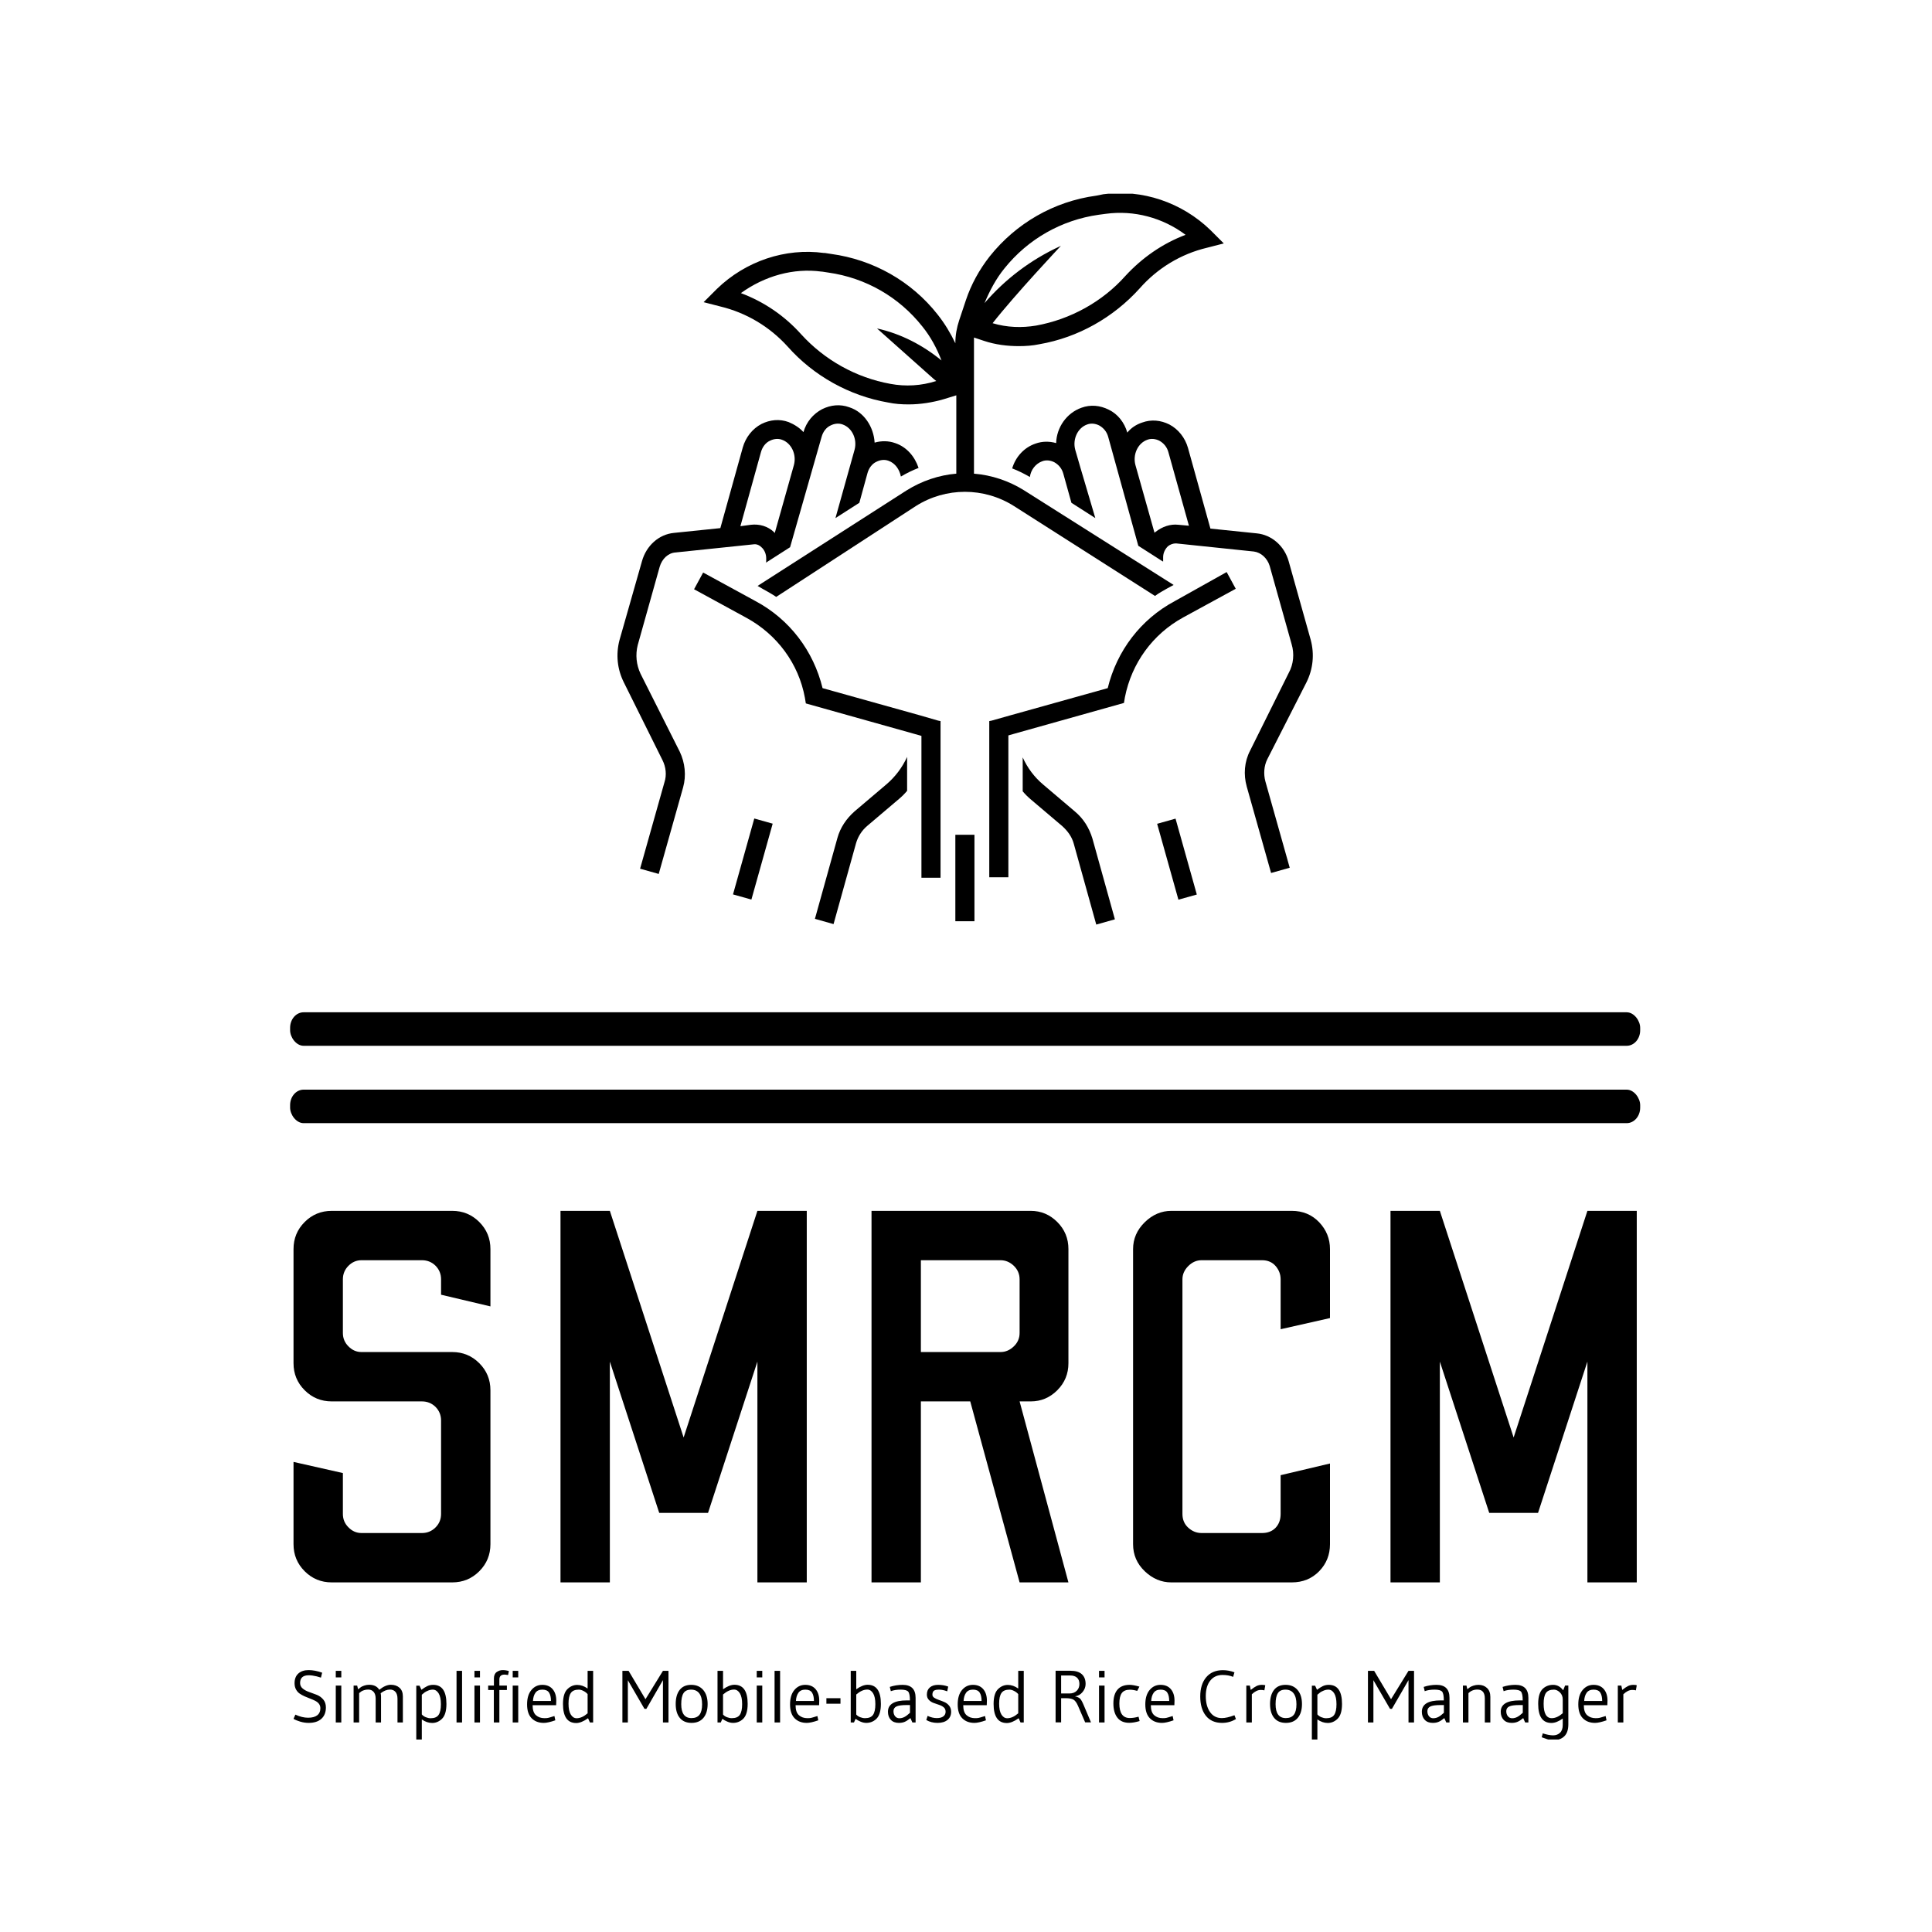 <svg xmlns="http://www.w3.org/2000/svg" version="1.1" xmlns:xlink="http://www.w3.org/1999/xlink" xmlns:svgjs="http://svgjs.dev/svgjs" width="1000" height="1000" viewBox="0 0 1000 1000"><rect width="1000" height="1000" fill="#ffffff"></rect><g transform="matrix(0.7,0,0,0.7,149.556,100.274)"><svg viewBox="0 0 216 247" data-background-color="#ffffff" preserveAspectRatio="xMidYMid meet" height="1143" width="1000" xmlns="http://www.w3.org/2000/svg" xmlns:xlink="http://www.w3.org/1999/xlink"><g id="tight-bounds" transform="matrix(1,0,0,1,0.137,-0.1)"><svg viewBox="0 0 215.726 247.2" height="247.2" width="215.726"><g><svg viewBox="0 0 397.498 455.491" height="247.2" width="215.726"><g><rect width="397.498" height="9.865" x="0" y="241.189" fill="#000000" opacity="1" stroke-width="0" stroke="transparent" fill-opacity="1" class="rect-o-0" data-fill-palette-color="primary" rx="1%" id="o-0" data-palette-color="#528265"></rect></g><g><rect width="397.498" height="9.865" x="0" y="263.966" fill="#000000" opacity="1" stroke-width="0" stroke="transparent" fill-opacity="1" class="rect-o-1" data-fill-palette-color="primary" rx="1%" id="o-1" data-palette-color="#528265"></rect></g><g transform="matrix(1,0,0,1,0.989,299.655)"><svg viewBox="0 0 395.52 155.836" height="155.836" width="395.52"><g id="textblocktransform"><svg viewBox="0 0 395.52 155.836" height="155.836" width="395.52" id="textblock"><g><svg viewBox="0 0 395.52 109.389" height="109.389" width="395.52"><g transform="matrix(1,0,0,1,0,0)"><svg width="395.52" viewBox="3 -35 126.54 35" height="109.389" data-palette-color="#528265"><path d="M17.95 0L6.6 0Q5.1 0 4.05-1.05 3-2.1 3-3.6L3-3.6 3-11.35 7.65-10.3 7.65-6.45Q7.65-5.7 8.18-5.18 8.7-4.65 9.4-4.65L9.4-4.65 15.1-4.65Q15.85-4.65 16.38-5.18 16.9-5.7 16.9-6.45L16.9-6.45 16.9-15.25Q16.9-16 16.38-16.53 15.85-17.05 15.1-17.05L15.1-17.05 6.6-17.05Q5.1-17.05 4.05-18.1 3-19.15 3-20.65L3-20.65 3-31.4Q3-32.9 4.05-33.95 5.1-35 6.6-35L6.6-35 17.95-35Q19.45-35 20.5-33.95 21.55-32.9 21.55-31.4L21.55-31.4 21.55-26 16.9-27.1 16.9-28.55Q16.9-29.3 16.38-29.83 15.85-30.35 15.1-30.35L15.1-30.35 9.4-30.35Q8.7-30.35 8.18-29.83 7.65-29.3 7.65-28.55L7.65-28.55 7.65-23.5Q7.65-22.75 8.18-22.23 8.7-21.7 9.4-21.7L9.4-21.7 17.95-21.7Q19.45-21.7 20.5-20.65 21.55-19.6 21.55-18.1L21.55-18.1 21.55-3.6Q21.55-2.1 20.5-1.05 19.45 0 17.95 0L17.95 0ZM32.8 0L28.15 0 28.15-35 32.8-35 39.75-13.65 46.7-35 51.35-35 51.35 0 46.7 0 46.7-20.8 42.05-6.55 37.45-6.55 32.8-20.8 32.8 0ZM62.1 0L57.45 0 57.45-35 72.45-35Q73.9-35 74.95-33.95 76-32.9 76-31.4L76-31.4 76-20.65Q76-19.15 74.95-18.1 73.9-17.05 72.45-17.05L72.45-17.05 71.4-17.05 76 0 71.4 0 66.75-17.05 62.1-17.05 62.1 0ZM62.1-30.35L62.1-21.7 69.6-21.7Q70.3-21.7 70.85-22.23 71.4-22.75 71.4-23.5L71.4-23.5 71.4-28.55Q71.4-29.3 70.85-29.83 70.3-30.35 69.6-30.35L69.6-30.35 62.1-30.35ZM97.04 0L85.69 0Q84.29 0 83.19-1.05 82.09-2.1 82.09-3.6L82.09-3.6 82.09-31.4Q82.09-32.85 83.19-33.93 84.29-35 85.69-35L85.69-35 97.04-35Q98.59-35 99.62-33.93 100.64-32.85 100.64-31.4L100.64-31.4 100.64-24.9 95.99-23.85 95.99-28.55Q95.99-29.25 95.52-29.8 95.04-30.35 94.24-30.35L94.24-30.35 88.54-30.35Q87.84-30.35 87.29-29.8 86.74-29.25 86.74-28.55L86.74-28.55 86.74-6.45Q86.74-5.65 87.29-5.15 87.84-4.65 88.54-4.65L88.54-4.65 94.24-4.65Q95.04-4.65 95.52-5.15 95.99-5.65 95.99-6.45L95.99-6.45 95.99-10.1 100.64-11.2 100.64-3.6Q100.64-2.1 99.62-1.05 98.59 0 97.04 0L97.04 0ZM110.99 0L106.34 0 106.34-35 110.99-35 117.94-13.65 124.89-35 129.54-35 129.54 0 124.89 0 124.89-20.8 120.24-6.55 115.64-6.55 110.99-20.8 110.99 0Z" opacity="1" transform="matrix(1,0,0,1,0,0)" fill="#000000" class="wordmark-text-0" data-fill-palette-color="primary" id="text-0"></path></svg></g></svg></g><g transform="matrix(1,0,0,1,0,135.213)"><svg viewBox="0 0 395.52 20.623" height="20.623" width="395.52"><g transform="matrix(1,0,0,1,0,0)"><svg width="395.52" viewBox="2.75 -35.5 910.9 47.5" height="20.623" data-palette-color="#528265"><path d="M22.15-33.75L22.15-33.75 21.35-30.4 18.45-31.25Q15.35-32 13.1-32L13.1-32Q7.2-32 7.2-26.75L7.2-26.75Q7.2-24.45 9-22.98 10.8-21.5 13.38-20.63 15.95-19.75 18.53-18.73 21.1-17.7 22.9-15.58 24.7-13.45 24.7-10.2L24.7-10.2Q24.7-5.25 21.65-2.48 18.6 0.3 13 0.3L13 0.3Q10.2 0.3 7.38-0.53 4.55-1.35 2.75-2.45L2.75-2.45 4-5.3Q8.55-3.2 12.63-3.2 16.7-3.2 18.82-4.85 20.95-6.5 20.95-9.65L20.95-9.65Q20.95-12.85 17.5-14.65L17.5-14.65Q15.95-15.45 14.08-16.15 12.2-16.85 10.33-17.68 8.45-18.5 6.93-19.55 5.4-20.6 4.42-22.4 3.45-24.2 3.45-26.6L3.45-26.6Q3.45-30.9 6.03-33.2 8.6-35.5 12.95-35.5 17.3-35.5 22.15-33.75ZM35.15 0L31.4 0 31.4-25 35.15-25 35.15 0ZM31.4-35L35.15-35 35.15-30.55 31.4-30.55 31.4-35ZM54.05-25.55L54.05-25.55Q58.84-25.55 60.9-22.15L60.9-22.15Q65.15-25.55 68.75-25.55 72.34-25.55 74.62-23.53 76.9-21.5 76.9-17.65L76.9-17.65 76.9 0 73.25 0 73.25-16.1Q73.25-19.15 71.87-20.73 70.5-22.3 68.19-22.3L68.19-22.3Q65.05-22.3 61.84-19.8L61.84-19.8Q62.09-18.7 62.09-17.65L62.09-17.65 62.09 0 58.45 0 58.45-16.1Q58.45-19.15 57.07-20.73 55.7-22.3 53.4-22.3L53.4-22.3Q51.9-22.3 50.65-21.9 49.4-21.5 48.8-21.1 48.2-20.7 47.25-19.9L47.25-19.9 47.25 0 43.49 0 43.49-25 45.9-25 46.55-22.45Q47.8-23.5 48.47-23.98 49.15-24.45 50.7-25 52.25-25.55 54.05-25.55ZM89.74-2.05L89.74 11.9 85.99 11.9 85.99-24.95 88.19-24.95 89.49-22.15Q91.59-23.75 93.42-24.63 95.24-25.5 97.44-25.5L97.44-25.5Q106.44-25.5 106.44-12.55L106.44-12.55Q106.44-5.2 103.24-2.3L103.24-2.3Q100.39 0.35 96.77 0.35 93.14 0.35 89.74-2.05L89.74-2.05ZM89.74-18.8L89.74-18.8 89.74-5.45Q90.74-4.25 92.44-3.55 94.14-2.85 95.69-2.85L95.69-2.85Q99.59-2.85 101.14-5.15 102.69-7.45 102.69-12.35 102.69-17.25 101.14-19.75 99.59-22.25 97.19-22.25L97.19-22.25Q95.59-22.25 94.02-21.6 92.44-20.95 91.67-20.38 90.89-19.8 89.74-18.8ZM117.04 0L113.29 0 113.29-35 117.04-35 117.04 0ZM129.19 0L125.44 0 125.44-25 129.19-25 129.19 0ZM125.44-35L129.19-35 129.19-30.55 125.44-30.55 125.44-35ZM134.74-25L138.64-25 138.64-29.8Q138.64-32.85 140.51-34.18 142.39-35.5 144.56-35.5 146.74-35.5 148.79-34.85L148.79-34.85 148.24-32.15Q146.59-32.45 145.79-32.45L145.79-32.45Q142.34-32.45 142.34-29.1L142.34-29.1 142.34-25 147.44-25 147.44-22 142.34-22 142.34 0 138.59 0 138.59-22 134.74-22 134.74-25ZM155.13 0L151.38 0 151.38-25 155.13-25 155.13 0ZM151.38-35L155.13-35 155.13-30.55 151.38-30.55 151.38-35ZM180.83-11.7L180.83-11.7 164.88-11.7Q164.88-6.9 167.16-4.9 169.43-2.9 172.88-2.9L172.88-2.9Q174.63-2.9 175.33-3.08 176.03-3.25 176.66-3.43 177.28-3.6 177.53-3.7L177.53-3.7Q178.78-4.05 179.68-4.35L179.68-4.35 180.28-1.45Q175.28 0.3 172.48 0.3L172.48 0.3Q167.33 0.3 164.23-2.83 161.13-5.95 161.13-12.23 161.13-18.5 164.06-22 166.98-25.5 171.46-25.5 175.93-25.5 178.43-22.6 180.93-19.7 180.93-14.75L180.93-14.75Q180.93-13.4 180.83-11.7ZM165.13-14.55L165.13-14.55 177.33-14.55Q177.33-18.25 176.03-20.25 174.73-22.25 171.51-22.25 168.28-22.25 166.78-20.1 165.28-17.95 165.13-14.55ZM202.18-23L202.18-35 205.93-35 205.93 0 203.73 0 202.48-2.85Q197.88 0.4 194.48 0.4L194.48 0.4Q185.48 0.4 185.48-12.55L185.48-12.55Q185.48-19.9 188.68-22.8L188.68-22.8Q191.53-25.45 195.13-25.45 198.73-25.45 202.18-23L202.18-23ZM202.18-6.2L202.18-6.2 202.18-19.2Q201.13-20.45 199.4-21.35 197.68-22.25 196.23-22.25L196.23-22.25Q192.33-22.25 190.78-19.95 189.23-17.65 189.23-12.75 189.23-7.85 190.78-5.35 192.33-2.85 194.73-2.85L194.73-2.85Q198.33-2.85 202.18-6.2ZM257.02-35L257.02 0 253.27 0 253.27-28.7 242.02-9.2 240.72-9.25 229.47-28.65 229.47 0 225.77 0 225.77-35 229.97-35 241.42-15.75 253.27-35 257.02-35ZM279.82-12.33Q279.82-17.15 277.92-19.7 276.02-22.25 272.37-22.25 268.72-22.25 267.2-19.83 265.67-17.4 265.67-12.4L265.67-12.4Q265.67-2.95 272.62-2.95L272.62-2.95Q276.27-2.95 278.05-5.23 279.82-7.5 279.82-12.33ZM280.72-3.1Q277.87 0.3 272.67 0.3 267.47 0.3 264.7-3.08 261.92-6.45 261.92-12.53 261.92-18.6 264.6-22.05 267.27-25.5 272.45-25.5 277.62-25.5 280.6-22 283.57-18.5 283.57-12.5 283.57-6.5 280.72-3.1ZM290.27 0L290.27-35 294.02-35 294.02-22.5Q298.32-25.55 301.72-25.55L301.72-25.55Q310.72-25.55 310.72-12.6L310.72-12.6Q310.72-5.25 307.52-2.3L307.52-2.3Q304.67 0.3 300.82 0.3L300.82 0.3Q298.87 0.3 296.87-0.58 294.87-1.45 293.57-2.45L293.57-2.45 292.47 0 290.27 0ZM294.02-18.95L294.02-18.95 294.02-5.35Q295.02-4.2 296.69-3.55 298.37-2.9 299.97-2.9L299.97-2.9Q303.87-2.9 305.42-5.2 306.97-7.5 306.97-12.4 306.97-17.3 305.42-19.8 303.87-22.3 301.47-22.3L301.47-22.3Q297.87-22.3 294.02-18.95ZM320.62 0L316.87 0 316.87-25 320.62-25 320.62 0ZM316.87-35L320.62-35 320.62-30.55 316.87-30.55 316.87-35ZM332.71 0L328.96 0 328.96-35 332.71-35 332.71 0ZM359.16-11.7L359.16-11.7 343.21-11.7Q343.21-6.9 345.49-4.9 347.76-2.9 351.21-2.9L351.21-2.9Q352.96-2.9 353.66-3.08 354.36-3.25 354.99-3.43 355.61-3.6 355.86-3.7L355.86-3.7Q357.11-4.05 358.01-4.35L358.01-4.35 358.61-1.45Q353.61 0.3 350.81 0.3L350.81 0.3Q345.66 0.3 342.56-2.83 339.46-5.95 339.46-12.23 339.46-18.5 342.39-22 345.31-25.5 349.79-25.5 354.26-25.5 356.76-22.6 359.26-19.7 359.26-14.75L359.26-14.75Q359.26-13.4 359.16-11.7ZM343.46-14.55L343.46-14.55 355.66-14.55Q355.66-18.25 354.36-20.25 353.06-22.25 349.84-22.25 346.61-22.25 345.11-20.1 343.61-17.95 343.46-14.55ZM373.66-16.45L373.66-12.7 364.11-12.7 364.11-16.45 373.66-16.45ZM380.61 0L380.61-35 384.36-35 384.36-22.5Q388.66-25.55 392.06-25.55L392.06-25.55Q401.06-25.55 401.06-12.6L401.06-12.6Q401.06-5.25 397.86-2.3L397.86-2.3Q395.01 0.3 391.16 0.3L391.16 0.3Q389.21 0.3 387.21-0.58 385.21-1.45 383.91-2.45L383.91-2.45 382.81 0 380.61 0ZM384.36-18.95L384.36-18.95 384.36-5.35Q385.36-4.2 387.03-3.55 388.71-2.9 390.31-2.9L390.31-2.9Q394.21-2.9 395.76-5.2 397.31-7.5 397.31-12.4 397.31-17.3 395.76-19.8 394.21-22.3 391.81-22.3L391.81-22.3Q388.21-22.3 384.36-18.95ZM418.7-14.95L418.7-14.95 420.75-14.95Q420.75-19.5 419.6-20.88 418.45-22.25 414.5-22.25 410.55-22.25 407.8-21.2L407.8-21.2 407.1-24.1Q411.3-25.5 415.8-25.5L415.8-25.5Q424.6-25.5 424.6-16.7L424.6-16.7 424.6 0 422.4 0 421.1-2.95Q418.8-1.05 417.13-0.38 415.45 0.3 413.25 0.3L413.25 0.3Q409.75 0.3 407.8-1.78 405.85-3.85 405.85-7.25L405.85-7.25Q405.85-14.95 418.7-14.95ZM420.8-6.55L420.8-11.8 418.55-11.8Q413.45-11.8 411.53-10.8 409.6-9.8 409.6-7.68 409.6-5.55 410.7-4.2 411.8-2.85 413.58-2.85 415.35-2.85 416.98-3.68 418.6-4.5 420.8-6.55L420.8-6.55ZM431.85-1.65L432.75-4.45Q436-2.95 438.95-2.95 441.9-2.95 443.43-4.13 444.95-5.3 444.95-7.25 444.95-9.2 443.65-10.28 442.35-11.35 440.48-11.95 438.6-12.55 436.73-13.25 434.85-13.95 433.55-15.35 432.25-16.75 432.25-18.9L432.25-18.9Q432.25-22.05 434.3-23.78 436.35-25.5 439.85-25.5 443.35-25.5 446.35-24.45L446.35-24.45 446.7-24.3 446.05-21.1Q443.05-22.25 440.48-22.25 437.9-22.25 436.95-21.45 436-20.65 436-18.75L436-18.75Q436-17.55 437.3-16.7 438.6-15.85 440.48-15.23 442.35-14.6 444.23-13.78 446.1-12.95 447.4-11.3 448.7-9.65 448.7-7.25L448.7-7.25Q448.7-3.75 446.25-1.73 443.8 0.3 439.5 0.3 435.2 0.3 431.85-1.65L431.85-1.65ZM472.85-11.7L472.85-11.7 456.9-11.7Q456.9-6.9 459.17-4.9 461.45-2.9 464.9-2.9L464.9-2.9Q466.65-2.9 467.35-3.08 468.05-3.25 468.67-3.43 469.3-3.6 469.55-3.7L469.55-3.7Q470.8-4.05 471.7-4.35L471.7-4.35 472.3-1.45Q467.3 0.3 464.5 0.3L464.5 0.3Q459.35 0.3 456.25-2.83 453.15-5.95 453.15-12.23 453.15-18.5 456.07-22 459-25.5 463.47-25.5 467.95-25.5 470.45-22.6 472.95-19.7 472.95-14.75L472.95-14.75Q472.95-13.4 472.85-11.7ZM457.15-14.55L457.15-14.55 469.35-14.55Q469.35-18.25 468.05-20.25 466.75-22.25 463.52-22.25 460.3-22.25 458.8-20.1 457.3-17.95 457.15-14.55ZM494.2-23L494.2-35 497.95-35 497.95 0 495.75 0 494.5-2.85Q489.9 0.4 486.5 0.4L486.5 0.4Q477.5 0.4 477.5-12.55L477.5-12.55Q477.5-19.9 480.7-22.8L480.7-22.8Q483.55-25.45 487.15-25.45 490.75-25.45 494.2-23L494.2-23ZM494.2-6.2L494.2-6.2 494.2-19.2Q493.15-20.45 491.42-21.35 489.7-22.25 488.25-22.25L488.25-22.25Q484.35-22.25 482.8-19.95 481.25-17.65 481.25-12.75 481.25-7.85 482.8-5.35 484.35-2.85 486.75-2.85L486.75-2.85Q490.35-2.85 494.2-6.2ZM526.39-16.45L526.39-16.45 523.29-16.45 523.29-0.05 519.54-0.05 519.54-35.05 529.64-35.05Q534.74-35.05 537.32-32.73 539.89-30.4 539.89-26.1L539.89-26.1Q539.89-23.1 537.82-20.6 535.74-18.1 532.69-17.7L532.69-17.7Q535.14-17.15 536.16-16.13 537.19-15.1 538.59-11.75L538.59-11.75 543.54-0.05 539.59-0.05 534.74-11.25Q533.39-14.4 531.72-15.43 530.04-16.45 526.39-16.45ZM529.44-31.85L529.44-31.85 523.29-31.85 523.29-19.65 528.94-19.65Q532.04-19.65 533.87-21.48 535.69-23.3 535.69-26.1 535.69-28.9 534.04-30.38 532.39-31.85 529.44-31.85ZM552.74 0L548.99 0 548.99-25 552.74-25 552.74 0ZM548.99-35L552.74-35 552.74-30.55 548.99-30.55 548.99-35ZM575.78-3.9L575.78-3.9 576.53-0.95Q572.53 0.25 569.48 0.25L569.48 0.25Q564.13 0.25 561.43-3.25 558.73-6.75 558.73-12.9 558.73-19.05 561.53-22.28 564.33-25.5 569.78-25.5L569.78-25.5Q572.13-25.5 576.38-24.3L576.38-24.3 574.88-21.4Q572.13-22.2 569.93-22.2L569.93-22.2Q566.13-22.2 564.46-19.95 562.78-17.7 562.78-12.85L562.78-12.85Q562.78-3 569.83-3L569.83-3Q572.63-3 575.78-3.9ZM600.08-11.7L600.08-11.7 584.13-11.7Q584.13-6.9 586.41-4.9 588.68-2.9 592.13-2.9L592.13-2.9Q593.88-2.9 594.58-3.08 595.28-3.25 595.91-3.43 596.53-3.6 596.78-3.7L596.78-3.7Q598.03-4.05 598.93-4.35L598.93-4.35 599.53-1.45Q594.53 0.3 591.73 0.3L591.73 0.3Q586.58 0.3 583.48-2.83 580.38-5.95 580.38-12.23 580.38-18.5 583.31-22 586.23-25.5 590.71-25.5 595.18-25.5 597.68-22.6 600.18-19.7 600.18-14.75L600.18-14.75Q600.18-13.4 600.08-11.7ZM584.38-14.55L584.38-14.55 596.58-14.55Q596.58-18.25 595.28-20.25 593.98-22.25 590.76-22.25 587.53-22.25 586.03-20.1 584.53-17.95 584.38-14.55ZM632.43 0.3L632.43 0.3Q625.28 0.3 621.45-4.53 617.63-9.35 617.63-17.6 617.63-25.85 621.68-30.65 625.73-35.45 632.98-35.45L632.98-35.45Q636.98-35.45 640.83-34L640.83-34 639.93-30.9Q636.88-32.2 632.73-32.2L632.73-32.2Q627.48-32.2 624.43-28.38 621.38-24.55 621.38-17.88 621.38-11.2 624.25-7.08 627.13-2.95 632.28-2.95L632.28-2.95Q635.68-2.95 640.83-4.9L640.83-4.9 641.83-2.3Q637.53 0.3 632.43 0.3ZM652.62-19.1L652.62-19.1 652.62 0 648.87 0 648.87-25 651.27-25 651.87-22.05Q654.27-23.95 655.87-24.73 657.47-25.5 659.52-25.5L659.52-25.5Q660.52-25.5 661.02-25.4L661.02-25.4 661.72-25.2 661.12-21.75Q660.22-22.05 658.67-22.05L658.67-22.05Q655.67-22.05 652.62-19.1ZM682.87-12.33Q682.87-17.15 680.97-19.7 679.07-22.25 675.42-22.25 671.77-22.25 670.25-19.83 668.72-17.4 668.72-12.4L668.72-12.4Q668.72-2.95 675.67-2.95L675.67-2.95Q679.32-2.95 681.1-5.23 682.87-7.5 682.87-12.33ZM683.77-3.1Q680.92 0.3 675.72 0.3 670.52 0.3 667.75-3.08 664.97-6.45 664.97-12.53 664.97-18.6 667.65-22.05 670.32-25.5 675.5-25.5 680.67-25.5 683.65-22 686.62-18.5 686.62-12.5 686.62-6.5 683.77-3.1ZM697.07-2.05L697.07 11.9 693.32 11.9 693.32-24.95 695.52-24.95 696.82-22.15Q698.92-23.75 700.74-24.63 702.57-25.5 704.77-25.5L704.77-25.5Q713.77-25.5 713.77-12.55L713.77-12.55Q713.77-5.2 710.57-2.3L710.57-2.3Q707.72 0.35 704.09 0.35 700.47 0.35 697.07-2.05L697.07-2.05ZM697.07-18.8L697.07-18.8 697.07-5.45Q698.07-4.25 699.77-3.55 701.47-2.85 703.02-2.85L703.02-2.85Q706.92-2.85 708.47-5.15 710.02-7.45 710.02-12.35 710.02-17.25 708.47-19.75 706.92-22.25 704.52-22.25L704.52-22.25Q702.92-22.25 701.34-21.6 699.77-20.95 698.99-20.38 698.22-19.8 697.07-18.8ZM762.61-35L762.61 0 758.86 0 758.86-28.7 747.61-9.2 746.31-9.25 735.06-28.65 735.06 0 731.36 0 731.36-35 735.56-35 747.01-15.75 758.86-35 762.61-35ZM780.76-14.95L780.76-14.95 782.81-14.95Q782.81-19.5 781.66-20.88 780.51-22.25 776.56-22.25 772.61-22.25 769.86-21.2L769.86-21.2 769.16-24.1Q773.36-25.5 777.86-25.5L777.86-25.5Q786.66-25.5 786.66-16.7L786.66-16.7 786.66 0 784.46 0 783.16-2.95Q780.86-1.05 779.19-0.38 777.51 0.3 775.31 0.3L775.31 0.3Q771.81 0.3 769.86-1.78 767.91-3.85 767.91-7.25L767.91-7.25Q767.91-14.95 780.76-14.95ZM782.86-6.55L782.86-11.8 780.61-11.8Q775.51-11.8 773.59-10.8 771.66-9.8 771.66-7.68 771.66-5.55 772.76-4.2 773.86-2.85 775.64-2.85 777.41-2.85 779.04-3.68 780.66-4.5 782.86-6.55L782.86-6.55ZM799.51-19.85L799.51-19.85 799.51 0 795.76 0 795.76-25 798.16-25 798.76-22.55Q799.91-23.45 800.63-23.95 801.36-24.45 802.96-24.98 804.56-25.5 806.36-25.5L806.36-25.5Q809.81-25.5 812.08-23.38 814.36-21.25 814.36-17.35L814.36-17.35 814.36 0 810.61 0 810.61-16.25Q810.61-22.3 805.56-22.3L805.56-22.3Q801.96-22.3 799.51-19.85ZM834.26-14.95L834.26-14.95 836.31-14.95Q836.31-19.5 835.16-20.88 834.01-22.25 830.06-22.25 826.11-22.25 823.36-21.2L823.36-21.2 822.66-24.1Q826.86-25.5 831.36-25.5L831.36-25.5Q840.16-25.5 840.16-16.7L840.16-16.7 840.16 0 837.96 0 836.66-2.95Q834.36-1.05 832.68-0.38 831.01 0.3 828.81 0.3L828.81 0.3Q825.31 0.3 823.36-1.78 821.41-3.85 821.41-7.25L821.41-7.25Q821.41-14.95 834.26-14.95ZM836.36-6.55L836.36-11.8 834.11-11.8Q829.01-11.8 827.08-10.8 825.16-9.8 825.16-7.68 825.16-5.55 826.26-4.2 827.36-2.85 829.13-2.85 830.91-2.85 832.53-3.68 834.16-4.5 836.36-6.55L836.36-6.55ZM863.45 1.7L863.45-2.65Q859.25 0.35 855.8 0.35L855.8 0.35Q846.8 0.35 846.8-12.6L846.8-12.6Q846.8-19.95 850-22.9L850-22.9Q852.85-25.5 856.93-25.5 861-25.5 863.75-21.8L863.75-21.8 865.05-25.05 867.25-25.05 867.25 1.25Q867.25 6.7 864.55 9.35 861.85 12 857.25 12L857.25 12Q854.9 12 853.05 11.4 851.2 10.8 849.2 10.05L849.2 10.05 849.9 7.4Q854.1 8.75 856.93 8.75 859.75 8.75 861.6 7 863.45 5.25 863.45 1.7L863.45 1.7ZM863.45-6.25L863.45-6.25 863.45-15.6Q863.45-18.55 861.5-20.4 859.55-22.25 857.5-22.25L857.5-22.25Q853.6-22.25 852.05-19.98 850.5-17.7 850.5-12.7L850.5-12.7Q850.5-2.9 856-2.9L856-2.9Q859.6-2.9 863.45-6.25ZM893.7-11.7L893.7-11.7 877.75-11.7Q877.75-6.9 880.03-4.9 882.3-2.9 885.75-2.9L885.75-2.9Q887.5-2.9 888.2-3.08 888.9-3.25 889.53-3.43 890.15-3.6 890.4-3.7L890.4-3.7Q891.65-4.05 892.55-4.35L892.55-4.35 893.15-1.45Q888.15 0.3 885.35 0.3L885.35 0.3Q880.2 0.3 877.1-2.83 874-5.95 874-12.23 874-18.5 876.93-22 879.85-25.5 884.33-25.5 888.8-25.5 891.3-22.6 893.8-19.7 893.8-14.75L893.8-14.75Q893.8-13.4 893.7-11.7ZM878-14.55L878-14.55 890.2-14.55Q890.2-18.25 888.9-20.25 887.6-22.25 884.38-22.25 881.15-22.25 879.65-20.1 878.15-17.95 878-14.55ZM904.55-19.1L904.55-19.1 904.55 0 900.8 0 900.8-25 903.2-25 903.8-22.05Q906.2-23.95 907.8-24.73 909.4-25.5 911.45-25.5L911.45-25.5Q912.45-25.5 912.95-25.4L912.95-25.4 913.65-25.2 913.05-21.75Q912.15-22.05 910.6-22.05L910.6-22.05Q907.6-22.05 904.55-19.1Z" opacity="1" transform="matrix(1,0,0,1,0,0)" fill="#000000" class="slogan-text-1" data-fill-palette-color="secondary" id="text-1"></path></svg></g></svg></g></svg></g></svg></g><g transform="matrix(1,0,0,1,96.384,0)"><svg viewBox="0 0 204.73 215.365" height="215.365" width="204.73"><g><svg xmlns="http://www.w3.org/2000/svg" xmlns:xlink="http://www.w3.org/1999/xlink" version="1.1" x="0" y="0" viewBox="7.264 3.465 145.573 153.135" style="enable-background:new 0 0 160 160;" xml:space="preserve" height="215.365" width="204.73" class="icon-icon-0" data-fill-palette-color="accent" id="icon-0"><g fill="#47a068" data-fill-palette-color="accent"><rect x="27.3" y="140.9" transform="matrix(0.27 -0.963 0.963 0.27 -111.607 138.53)" width="16.5" height="4" fill="#000000" data-fill-palette-color="accent"></rect><rect x="122.4" y="134.6" transform="matrix(0.963 -0.27 0.27 0.963 -33.968 38.928)" width="4" height="16.5" fill="#000000" data-fill-palette-color="accent"></rect><rect x="78" y="137.8" width="4" height="18.1" fill="#000000" data-fill-palette-color="accent"></rect><path d="M12.1 104.1c-0.9-1.9-1.1-4-0.6-6l4.6-16.4c0.5-1.7 1.8-2.9 3.3-3l16.3-1.7c0.6-0.1 1.2 0.1 1.7 0.6 0.6 0.5 1 1.4 1 2.3 0 0.2 0 0.4 0 0.6 0 0.1 0 0.3-0.1 0.4l0.1-0.1 5-3.2L50 54.5c0.3-1.1 1-2 1.9-2.4 0.8-0.4 1.7-0.5 2.5-0.2 2 0.7 3.1 3.1 2.5 5.3l-4 14.3 5-3.2 1.7-6.2c0.3-1.1 1-2 1.9-2.4 0.8-0.4 1.7-0.5 2.5-0.2 1.4 0.5 2.3 1.8 2.6 3.3 1.2-0.7 2.4-1.3 3.7-1.8-0.8-2.4-2.5-4.4-4.9-5.2-1.4-0.5-2.9-0.5-4.3-0.1-0.2-3.3-2.2-6.4-5.3-7.4-1.9-0.7-3.9-0.5-5.7 0.4-1.9 1-3.3 2.7-3.9 4.8-0.8-0.9-1.9-1.6-3.1-2.1-1.9-0.7-3.9-0.5-5.7 0.4-1.9 1-3.3 2.8-3.9 4.9l-4.7 16.9-9.7 1c-3.2 0.3-5.8 2.7-6.7 5.9L7.7 97c-0.8 3-0.5 6.1 0.9 8.9l8.1 16.3c0.7 1.4 0.9 3.1 0.4 4.6L12 144.9l3.9 1.1 5.1-18.1c0.7-2.5 0.4-5.2-0.7-7.5L12.1 104.1zM37.3 57.7c0.3-1.1 1-2 1.9-2.4 0.8-0.4 1.7-0.5 2.5-0.2 2 0.7 3.1 3.1 2.5 5.3l-4 14.2c-0.1 0-0.1-0.1-0.2-0.2-1.3-1.2-3-1.7-4.8-1.5L33 73.2 37.3 57.7z" fill="#000000" data-fill-palette-color="accent"></path><path d="M151.5 105.9c1.4-2.8 1.7-5.9 0.9-8.9l-4.6-16.4c-0.9-3.3-3.6-5.6-6.7-5.9l-9.7-1-4.7-16.9c-0.6-2.1-2-3.9-3.9-4.9-1.8-0.9-3.8-1.1-5.7-0.4-1.2 0.4-2.3 1.1-3.1 2.1-0.6-2.1-2-3.9-3.9-4.8-1.8-0.9-3.8-1.1-5.7-0.4-3.1 1.1-5.2 4.1-5.3 7.4-1.4-0.4-2.9-0.4-4.3 0.1-2.4 0.8-4.2 2.8-4.9 5.2 1.3 0.5 2.5 1.1 3.7 1.8 0.2-1.5 1.2-2.8 2.6-3.3 0.8-0.3 1.7-0.2 2.5 0.2 0.9 0.5 1.6 1.3 1.9 2.4l1.7 6.1 5 3.2L104.2 61c0 0 0 0 0 0l-1.1-3.8c-0.6-2.2 0.5-4.6 2.5-5.3 0.8-0.3 1.7-0.2 2.5 0.2 0.9 0.5 1.6 1.3 1.9 2.4l6.3 22.8 5 3.2 0.2 0.1c0-0.1 0-0.2 0-0.3 0-0.2 0-0.4 0-0.6 0-0.9 0.4-1.7 1-2.3 0.5-0.4 1.1-0.6 1.7-0.6l16.3 1.7c1.5 0.2 2.8 1.4 3.3 3l4.6 16.4c0.6 2 0.4 4.2-0.6 6l-8.1 16.3c-1.2 2.3-1.4 5-0.7 7.5l5.1 18.1 3.9-1.1-5.1-18.1c-0.4-1.5-0.3-3.2 0.4-4.6L151.5 105.9zM124.7 72.9c-1.7-0.2-3.4 0.4-4.8 1.5-0.1 0-0.1 0.1-0.2 0.2l-4-14.2c-0.6-2.2 0.5-4.6 2.5-5.3 0.8-0.3 1.7-0.2 2.5 0.2 0.9 0.5 1.6 1.3 1.9 2.4l4.3 15.4L124.7 72.9z" fill="#000000" data-fill-palette-color="accent"></path><path d="M42.9 35.6c5.4 6.1 12.9 10.3 21 11.7 1.4 0.3 2.8 0.4 4.3 0.4 2.5 0 5-0.4 7.4-1.1l2.6-0.8v16.4c-3.6 0.3-7.2 1.5-10.4 3.5l-31.2 20 1.2 0.7c0.9 0.5 1.8 1 2.7 1.6L69.7 69c6.3-4 14.3-4 20.6 0l29.5 18.8c0.8-0.6 1.7-1.1 2.6-1.6l1.3-0.7L92.4 65.7c-3.2-2-6.8-3.2-10.5-3.5V33.7l2.1 0.7c2.4 0.8 4.9 1.1 7.3 1.1 1.4 0 2.9-0.1 4.3-0.4 8.1-1.4 15.5-5.6 21-11.7 3.7-4.2 8.6-7.2 14.1-8.5l3.5-0.9-2.8-2.8c-6-5.8-14.3-8.6-22.4-7.5L107.5 4c-8.9 1.2-16.8 5.8-22.3 12.7-2.2 2.8-3.9 5.9-5 9.2l-1.4 4.2c-0.5 1.5-0.8 3.1-0.8 4.8-1-2.1-2.2-4.1-3.7-6-5.5-7-13.5-11.5-22.3-12.7L50.7 16l-0.2 0c-8.1-1.1-16.4 1.7-22.4 7.5l-2.8 2.8 3.5 0.9C34.2 28.5 39.1 31.4 42.9 35.6zM88.3 19.2C93.2 13.1 100.2 9.1 108 8l1.5-0.2c5.9-0.8 11.9 0.8 16.7 4.4-4.8 1.8-9.1 4.8-12.6 8.6-4.8 5.4-11.5 9.1-18.7 10.4-3 0.5-6.1 0.4-9.1-0.5 4.7-6 14.3-16.2 14.3-16.2l-0.2 0.1c-6.1 2.8-11.5 6.9-15.8 11.9C85.2 23.9 86.5 21.4 88.3 19.2zM50 19.9l0.1 0 1.3 0.2c7.8 1.1 14.8 5.1 19.7 11.3 1.7 2.1 3 4.5 4 7.1-3.9-3.2-8.5-5.6-13.5-6.7 0 0 8.3 7.4 11.9 10.6l0.5 0.4c-3.1 1-6.4 1.2-9.6 0.6-7.2-1.3-13.8-5-18.7-10.4-3.5-3.9-7.8-6.8-12.6-8.6C38.1 20.8 44.1 19.1 50 19.9z" fill="#000000" data-fill-palette-color="accent"></path><path d="M63.5 127.3l-6.6 5.6c-1.7 1.5-3 3.4-3.6 5.6l-4.7 16.9 3.9 1.1 4.7-16.9c0.4-1.4 1.2-2.7 2.4-3.7l6.6-5.6c0.6-0.5 1.2-1.1 1.7-1.7v-7.1C66.9 123.7 65.4 125.7 63.5 127.3z" fill="#000000" data-fill-palette-color="accent"></path><path d="M103 132.9l-6.6-5.6c-1.9-1.6-3.3-3.5-4.3-5.7v7.1c0.5 0.6 1.1 1.2 1.7 1.7l6.6 5.6c1.1 1 2 2.2 2.4 3.7l4.7 16.9 3.9-1.1-4.7-16.9C106 136.3 104.8 134.4 103 132.9z" fill="#000000" data-fill-palette-color="accent"></path><path d="M70.6 112.8l-20.4-5.7c-1.9-7.8-6.9-14.4-14-18.2l-11-6-1.9 3.5 11 6c6.4 3.5 10.9 9.6 12.2 16.7l0.2 1.2 22.8 6.4 1.4 0.4v7.4 22.3h4V114l-0.5-0.1L70.6 112.8z" fill="#000000" data-fill-palette-color="accent"></path><path d="M123.9 88.9c-7.1 3.8-12.1 10.4-14 18.2l-20.4 5.7-3.9 1.1-0.5 0.1v32.7h4v-22.3-7.4l1.4-0.4 22.8-6.4 0.2-1.2c1.4-7.1 5.8-13.2 12.2-16.7l11-6-1.9-3.5L123.9 88.9z" fill="#000000" data-fill-palette-color="accent"></path></g></svg></g></svg></g><g></g></svg></g><defs></defs></svg><rect width="215.726" height="247.2" fill="none" stroke="none" visibility="hidden"></rect></g></svg></g></svg>